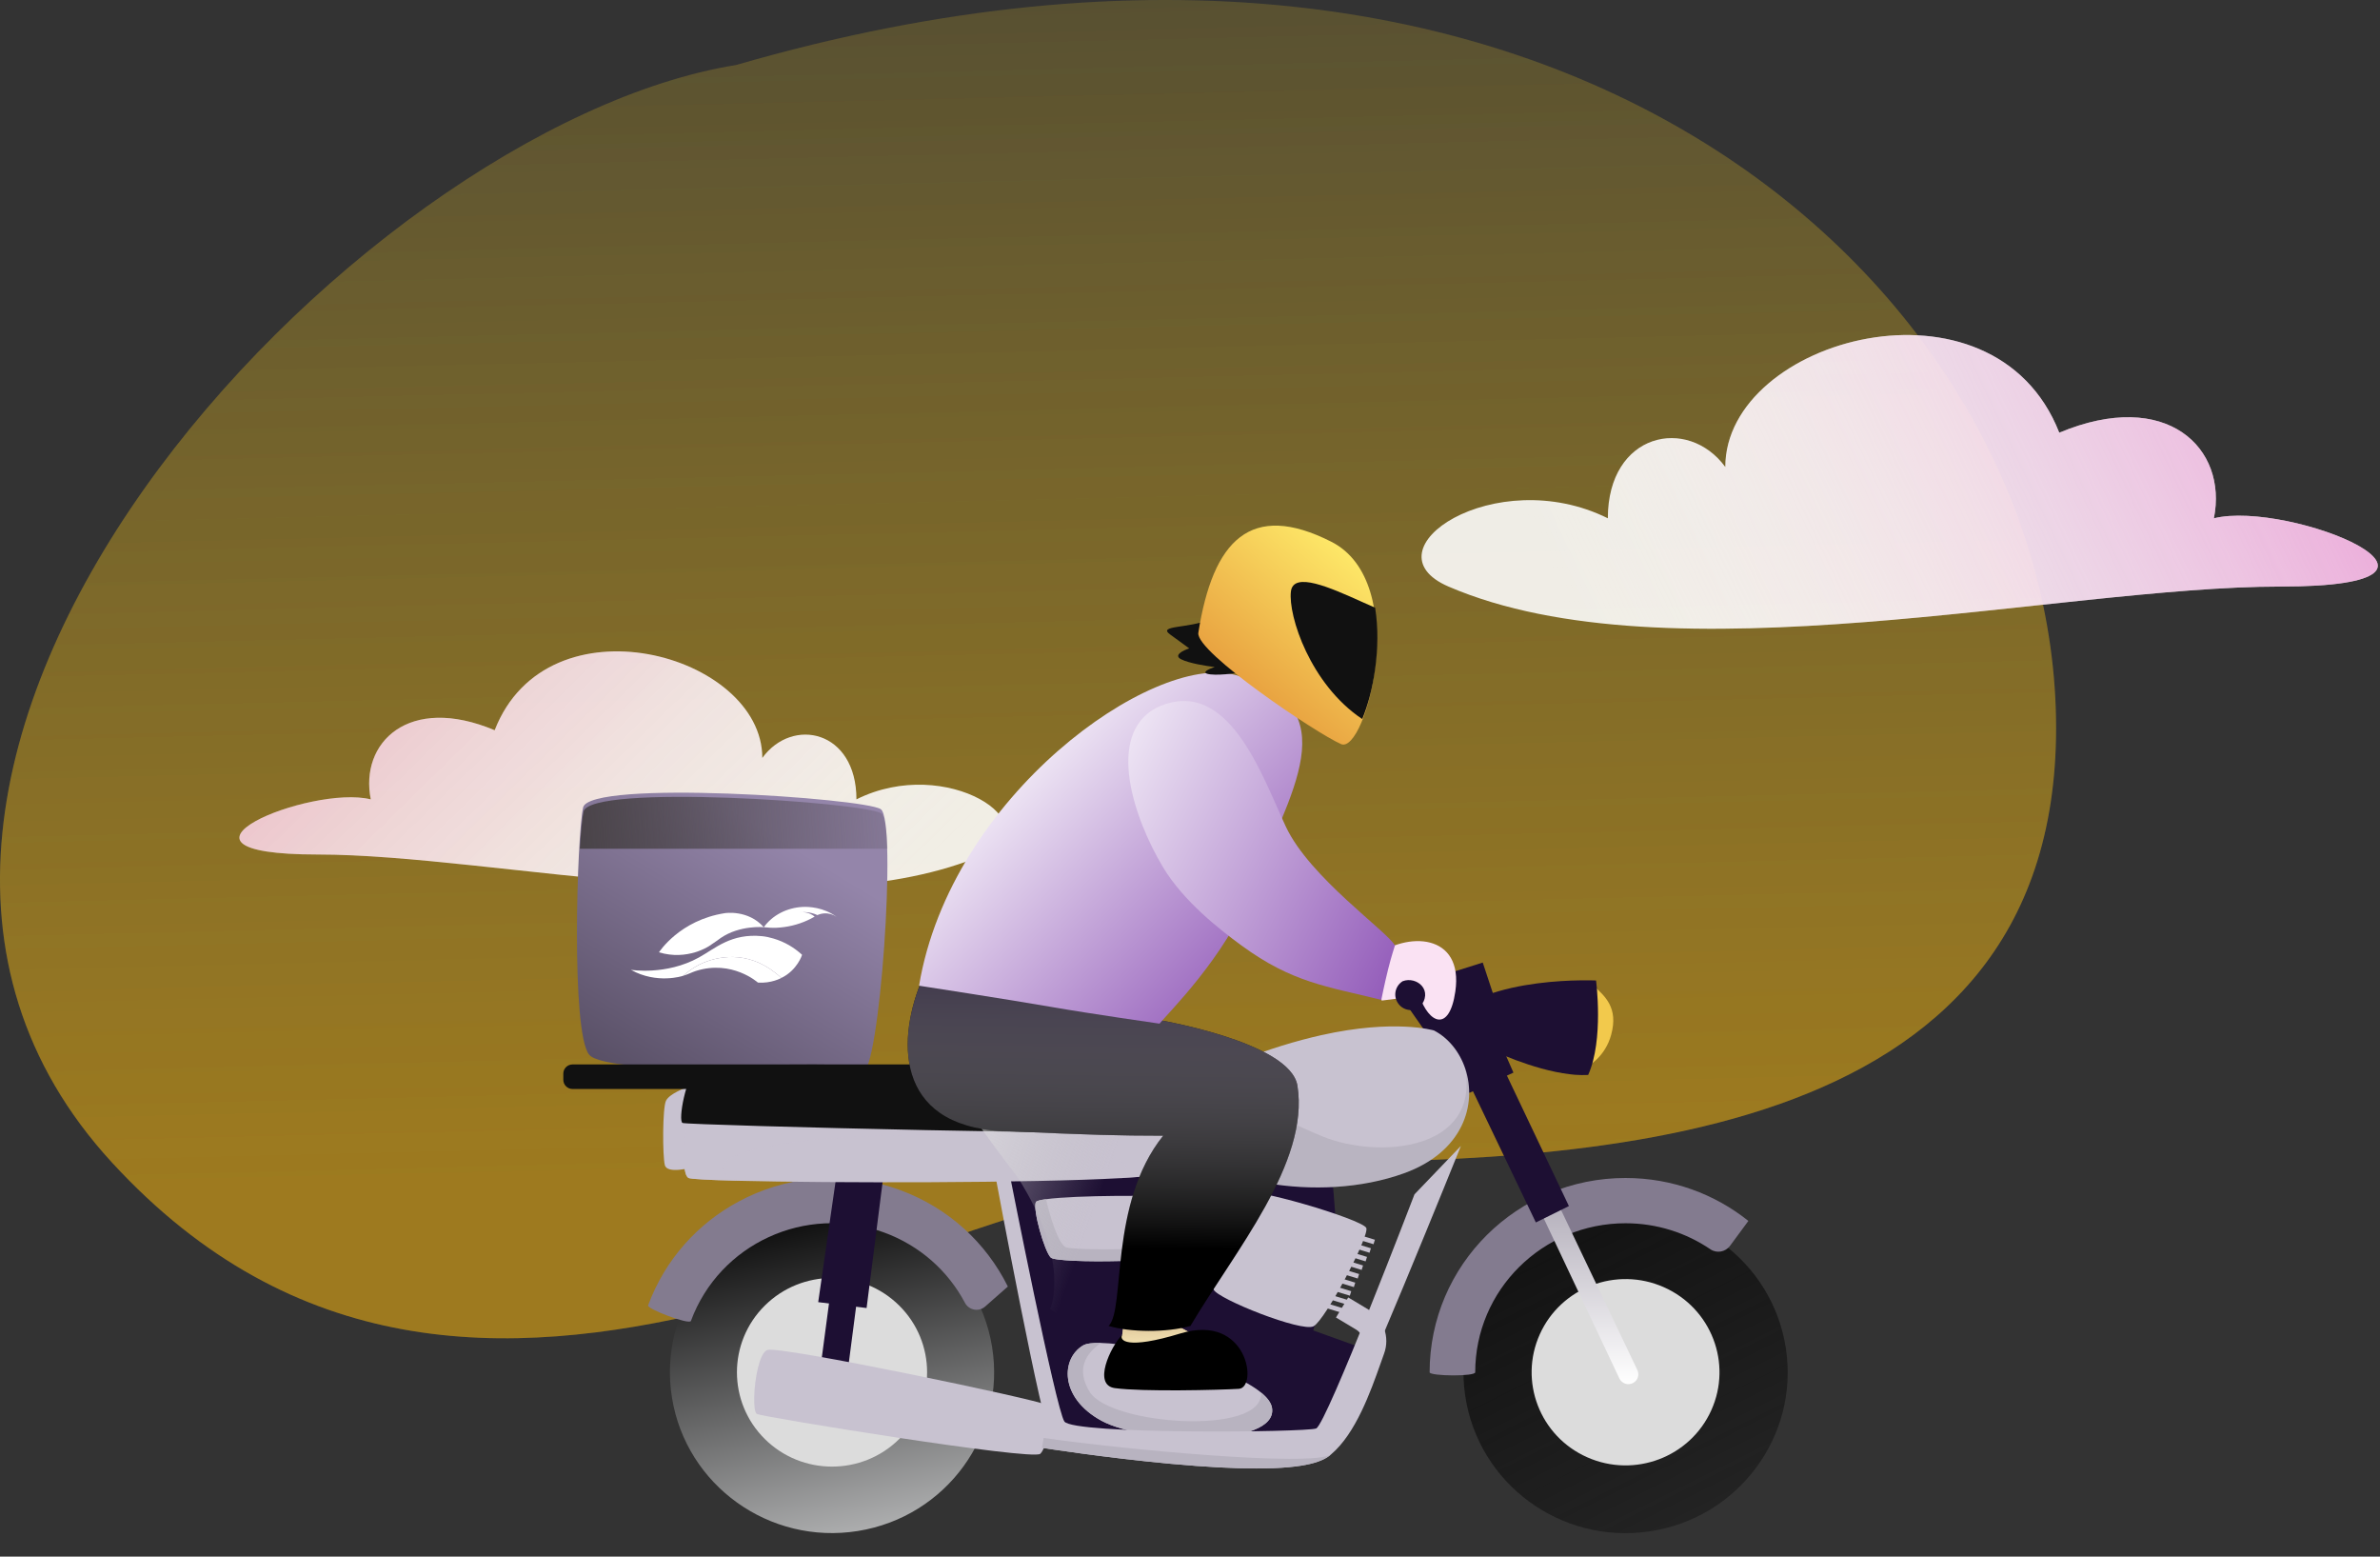 <svg width="338" height="221" viewBox="0 0 338 221" fill="none" xmlns="http://www.w3.org/2000/svg">
<rect x="0" y="0" width="338" height="221" fill="#333333" stroke="none"/>
<defs>
<linearGradient id="paint0_linear" x1="127.873" y1="170.452" x2="122.107" y2="-71.712" gradientUnits="userSpaceOnUse">
<stop offset="0.016" stop-color="#FFBB0C"/>
<stop offset="1" stop-color="#FFDF36" stop-opacity="0"/>
</linearGradient>
<linearGradient id="paint1_linear" x1="127.873" y1="170.452" x2="122.107" y2="-71.712" gradientUnits="userSpaceOnUse">
<stop offset="0.016" stop-color="#FFBB0C"/>
<stop offset="1" stop-color="#FFDF36" stop-opacity="0"/>
</linearGradient>
<linearGradient id="paint2_linear" x1="69.231" y1="74.993" x2="125.905" y2="132.737" gradientUnits="userSpaceOnUse">
<stop stop-color="#D7165E" stop-opacity="0.21"/>
<stop offset="1" stop-color="white" stop-opacity="0"/>
</linearGradient>
<linearGradient id="paint3_linear" x1="364.685" y1="23.913" x2="223.636" y2="90.561" gradientUnits="userSpaceOnUse">
<stop stop-color="#E769C4"/>
<stop offset="1" stop-color="white" stop-opacity="0"/>
</linearGradient>
<linearGradient id="paint4_linear" x1="124.047" y1="103.483" x2="61.227" y2="207.145" gradientUnits="userSpaceOnUse">
<stop offset="0.166" stop-color="#9485AA"/>
<stop offset="1"/>
</linearGradient>
<linearGradient id="paint5_linear" x1="82.782" y1="120.929" x2="137.475" y2="117.043" gradientUnits="userSpaceOnUse">
<stop stop-color="#4A4449"/>
<stop offset="1" stop-color="#4A4449" stop-opacity="0"/>
</linearGradient>
<linearGradient id="paint6_linear" x1="114.493" y1="172.293" x2="126.181" y2="224.85" gradientUnits="userSpaceOnUse">
<stop stop-color="#0C0C0C"/>
<stop offset="1" stop-color="#C9CACB"/>
</linearGradient>
<linearGradient id="paint7_linear" x1="227.495" y1="172.257" x2="267.893" y2="252.907" gradientUnits="userSpaceOnUse">
<stop stop-color="#131313"/>
<stop offset="1" stop-color="#131313" stop-opacity="0"/>
</linearGradient>
<linearGradient id="paint8_linear" x1="220.417" y1="148.424" x2="220.417" y2="196.513" gradientUnits="userSpaceOnUse">
<stop stop-color="#736A80"/>
<stop offset="1" stop-color="white"/>
</linearGradient>
<linearGradient id="paint9_linear" x1="196.216" y1="135.687" x2="196.216" y2="145.298" gradientUnits="userSpaceOnUse">
<stop stop-color="white"/>
<stop offset="1" stop-color="#1D0F33"/>
</linearGradient>
<linearGradient id="paint10_linear" x1="130.513" y1="130.186" x2="165.839" y2="142.92" gradientUnits="userSpaceOnUse">
<stop stop-color="white"/>
<stop offset="1" stop-color="#C4C4C4" stop-opacity="0"/>
</linearGradient>
<linearGradient id="paint11_linear" x1="164.983" y1="186.245" x2="165.308" y2="195.718" gradientUnits="userSpaceOnUse">
<stop stop-color="#CDAE7E"/>
<stop offset="1" stop-color="white" stop-opacity="0"/>
</linearGradient>
<linearGradient id="paint12_linear" x1="146.974" y1="130.157" x2="146.382" y2="176.974" gradientUnits="userSpaceOnUse">
<stop stop-color="#281D39"/>
<stop offset="1" stop-color="white" stop-opacity="0"/>
</linearGradient>
<linearGradient id="paint13_linear" x1="178.257" y1="153.046" x2="133.305" y2="110.315" gradientUnits="userSpaceOnUse">
<stop stop-color="#8445B0"/>
<stop offset="1" stop-color="white"/>
</linearGradient>
<linearGradient id="paint14_linear" x1="145.827" y1="112.059" x2="205.753" y2="142.62" gradientUnits="userSpaceOnUse">
<stop stop-color="white"/>
<stop offset="1" stop-color="#8445B0"/>
</linearGradient>
<linearGradient id="paint15_linear" x1="178.289" y1="128.792" x2="214.349" y2="85.664" gradientUnits="userSpaceOnUse">
<stop offset="0.174" stop-color="#DC7A29"/>
<stop offset="0.828" stop-color="#FDE667"/>
</linearGradient>
</defs>
<path d="M15.9 165.042C-35.749 108.886 50.333 17.93 104.533 9.23C221.859 -24.78 292 41.656 292 103.35C292 163.507 224.41 165.042 180.412 165.042C136.415 165.042 67.549 221.198 15.9 165.042Z" fill="url(#paint0_linear)" fill-opacity="0.31"/>
<path d="M15.9 165.042C-35.749 108.886 50.333 17.93 104.533 9.23C221.859 -24.78 292 41.656 292 103.35C292 163.507 224.41 165.042 180.412 165.042C136.415 165.042 67.549 221.198 15.9 165.042Z" fill="url(#paint1_linear)" fill-opacity="0.31"/>
<path d="M45.123 121.318C70.253 121.317 114.677 132.202 139.76 121.317C149.377 117.143 134.46 107.073 121.628 113.489C121.628 103.672 112.539 101.726 108.261 107.607C108.261 92.831 77.738 84.425 70.253 103.672C58.002 98.518 51.052 105.469 52.656 113.489C44.101 111.35 19.994 121.319 45.123 121.318Z" fill="white" fill-opacity="0.88"/>
<path d="M45.123 121.318C70.253 121.317 114.677 132.202 139.76 121.317C149.377 117.143 134.46 107.073 121.628 113.489C121.628 103.672 112.539 101.726 108.261 107.607C108.261 92.831 77.738 84.425 70.253 103.672C58.002 98.518 51.052 105.469 52.656 113.489C44.101 111.35 19.994 121.319 45.123 121.318Z" fill="url(#paint2_linear)"/>
<path d="M323.809 83.278C292.451 83.277 237.014 96.757 205.714 83.277C193.713 78.109 212.328 65.639 228.341 73.584C228.341 61.428 239.683 59.018 245.021 66.301C245.021 48.003 283.11 37.595 292.451 61.428C307.738 55.046 316.411 63.653 314.41 73.584C325.085 70.936 355.167 83.279 323.809 83.278Z" fill="white" fill-opacity="0.88"/>
<path d="M323.809 83.278C292.451 83.277 237.014 96.757 205.714 83.277C193.713 78.109 212.328 65.639 228.341 73.584C228.341 61.428 239.683 59.018 245.021 66.301C245.021 48.003 283.11 37.595 292.451 61.428C307.738 55.046 316.411 63.653 314.41 73.584C325.085 70.936 355.167 83.279 323.809 83.278Z" fill="url(#paint3_linear)"/>
<path d="M122.464 152.207C124.86 152.877 127.475 116.441 125.078 114.876C122.681 113.311 83.679 110.63 82.808 114.653C81.936 118.677 81.064 146.619 83.679 149.748C86.294 152.877 120.067 151.536 122.464 152.207Z" fill="url(#paint4_linear)"/>
<path d="M93.588 135.203C93.588 135.203 96.482 130.638 102.959 129.641C102.959 129.641 106.242 129.113 108.468 131.637C108.468 131.637 105.076 131.308 102.358 133.166C102.358 133.166 101.265 133.965 100.765 134.277C100.765 134.279 97.652 136.437 93.588 135.203Z" fill="white"/>
<path d="M114.012 128.757C111.725 128.869 109.688 129.95 108.468 131.638C109.046 131.699 109.664 131.742 110.262 131.717L110.318 131.715C110.656 131.698 110.991 131.668 111.319 131.624C112.906 131.415 114.387 130.894 115.696 130.134C115.527 129.991 115.339 129.87 115.137 129.774C114.76 129.591 114.332 129.494 113.883 129.505C113.9 129.503 113.918 129.502 113.936 129.501C114.419 129.478 114.887 129.53 115.329 129.646C115.584 129.712 115.829 129.8 116.064 129.909L116.085 129.918C116.393 129.777 116.731 129.692 117.09 129.675C117.73 129.644 118.33 129.835 118.81 130.176C116.977 128.789 114.799 128.718 114.012 128.757ZM113.481 129.544C113.591 129.523 113.703 129.511 113.817 129.505C113.836 129.504 113.856 129.503 113.873 129.504C113.739 129.511 113.61 129.527 113.481 129.544Z" fill="white"/>
<path d="M113.84 129.573C113.707 129.583 113.578 129.602 113.45 129.623C113.559 129.599 113.671 129.584 113.784 129.575C113.803 129.574 113.823 129.572 113.84 129.573Z" fill="white"/>
<path d="M113.907 135.563C113.914 135.54 113.711 135.384 113.686 135.362C113.608 135.293 113.53 135.226 113.451 135.16C113.301 135.036 113.147 134.915 112.989 134.8C112.693 134.582 112.385 134.381 112.065 134.195C111.371 133.794 110.627 133.476 109.855 133.248C109.324 133.09 108.78 132.965 108.227 132.911C103.838 132.476 101.598 134.641 99.261 135.934C94.587 138.52 89.593 137.686 89.593 137.686C93.314 139.769 96.969 138.551 96.969 138.551C96.992 138.543 97.015 138.535 97.038 138.527C97.026 138.531 97.016 138.534 97.004 138.537C97.118 138.461 98.348 137.321 99.884 136.686C102.487 135.611 106.83 134.979 110.964 138.842C113.24 137.737 113.907 135.563 113.907 135.563Z" fill="white"/>
<path d="M110.965 138.843C106.831 134.981 102.488 135.612 99.885 136.687C98.349 137.323 97.119 138.462 97.004 138.539C97.016 138.535 97.027 138.532 97.039 138.529C97.714 138.332 98.244 138.035 98.826 137.85C103.977 136.216 107.631 139.496 107.631 139.496C109.522 139.649 110.966 138.845 110.965 138.843C110.966 138.843 110.965 138.843 110.965 138.843Z" fill="white"/>
<path fill-rule="evenodd" clip-rule="evenodd" d="M126.035 120.5H82.348C82.499 117.993 82.682 116.09 82.865 115.245C83.736 111.221 122.739 113.902 125.135 115.467C125.645 115.8 125.928 117.708 126.035 120.5Z" fill="url(#paint5_linear)"/>
<path d="M228.818 146.895C229.859 143.06 227.945 141.447 226.275 139.899L224.613 151.797C225.668 151.441 227.986 149.962 228.818 146.895Z" fill="#F2C94C"/>
<path d="M121.832 217.361C134.383 215.352 142.915 203.634 140.888 191.189C138.861 178.743 127.044 170.284 114.493 172.293C101.943 174.303 93.411 186.021 95.437 198.466C97.464 210.911 109.281 219.371 121.832 217.361Z" fill="url(#paint6_linear)"/>
<path d="M127.709 204.297C132.982 199.068 132.982 190.59 127.709 185.361C122.435 180.132 113.886 180.132 108.612 185.361C103.339 190.59 103.339 199.068 108.612 204.297C113.886 209.526 122.435 209.526 127.709 204.297Z" fill="#DCDCDC"/>
<path d="M122.066 181.778L120.145 196.555C120.004 197.651 118.971 198.407 117.873 198.218C116.843 198.041 116.135 197.089 116.27 196.062L118.209 181.447L122.066 181.778Z" fill="#1D0F33"/>
<path d="M92.041 185.329C91.946 185.574 93.329 186.239 94.796 186.792C96.353 187.383 98.015 187.842 98.121 187.542C102.177 176.567 114.448 170.934 125.511 174.964C130.68 176.846 134.675 180.494 137.042 184.97C137.606 186.028 139.013 186.287 139.913 185.489L141.227 184.331L143.132 182.656C140.08 176.501 134.738 171.473 127.746 168.929C127.55 168.855 127.349 168.789 127.15 168.723C126.955 168.658 126.753 168.589 126.561 168.524C119.111 166.185 111.341 167.12 104.91 170.577C99.154 173.661 94.468 178.76 92.041 185.329Z" fill="#837B8F"/>
<path d="M234.226 217.421C246.804 215.578 255.493 203.974 253.634 191.502C251.776 179.03 240.073 170.414 227.495 172.257C214.918 174.1 206.228 185.705 208.087 198.177C209.946 210.648 221.649 219.264 234.226 217.421Z" fill="url(#paint7_linear)"/>
<path d="M203.03 194.83C203.03 195.109 204.753 195.269 206.422 195.269C207.983 195.269 209.505 195.129 209.505 194.83C209.505 183.141 219.066 173.669 230.854 173.669C235.327 173.669 239.483 175.038 242.909 177.366C243.806 177.976 245.04 177.751 245.685 176.881L245.82 176.701L248.299 173.338C243.524 169.522 237.458 167.243 230.854 167.243C215.488 167.237 203.03 179.59 203.03 194.83Z" fill="#837B8F"/>
<path d="M243.033 200.218C246.038 193.549 243.023 185.728 236.298 182.748C229.573 179.768 221.685 182.758 218.68 189.426C215.675 196.095 218.69 203.916 225.415 206.896C232.14 209.876 240.028 206.886 243.033 200.218Z" fill="#DCDCDC"/>
<path d="M231.998 196.304C232.611 195.931 232.841 195.161 232.536 194.516L210.554 148.424L208.164 149.545L229.979 195.703C230.333 196.461 231.276 196.744 231.998 196.304Z" fill="url(#paint8_linear)"/>
<path d="M206.718 149.788L218.117 173.555L220.156 172.546L222.811 171.228L211.749 147.959L207.451 149.522L206.718 149.788Z" fill="#1D0F33"/>
<path d="M210.017 142.195L211.579 148.958C211.579 148.958 217.594 151.896 222.964 152.514C223.191 152.549 223.421 152.569 223.648 152.589C224.298 152.634 224.937 152.648 225.547 152.614C227.788 147.629 226.666 139.206 226.666 139.206C226.666 139.206 226.07 139.172 225.064 139.18C224.856 139.18 224.626 139.18 224.388 139.186C221.336 139.226 215.758 139.571 211.024 141.314L210.017 142.195Z" fill="#1D0F33"/>
<path d="M189.993 176.958L189.328 168.592L166.431 160.761L142.923 165.923C142.923 165.923 149.987 199.562 151.152 202.231C152.316 204.901 184.673 203.196 186.502 203.196C188.332 203.196 189.993 197.409 189.993 197.409L191.81 194.034L192.778 191.14L186.502 188.884L189.993 176.958Z" fill="#1D0F33"/>
<path d="M156.441 201.713C162.497 205.002 181.537 205.511 180.647 199.881C180.531 199.155 179.975 198.425 179.094 197.705C174.672 194.084 162.081 190.791 156.356 190.662C155.169 190.638 154.282 190.741 153.819 191.012C150.698 192.845 150.393 198.42 156.441 201.713Z" fill="#C8C2D0"/>
<path d="M156.44 201.713C162.497 205.002 181.537 205.511 180.647 199.881C180.531 199.155 179.975 198.425 179.094 197.705C179.527 203.894 157.703 202.338 154.764 197.626C152.769 194.425 154.174 192.167 156.359 190.662C155.172 190.638 154.284 190.741 153.822 191.012C150.697 192.845 150.392 198.42 156.44 201.713Z" fill="#B8B3C0"/>
<path d="M207.475 162.69C207.475 162.69 191.83 201.583 189.149 205.462C186.469 209.341 150.375 204.686 149.256 204.022C148.14 203.357 141.471 167.512 141.471 167.512L143.482 167.179C143.482 167.179 149.927 199.92 151.155 201.806C152.383 203.688 185.462 203.357 186.914 202.804C188.367 202.251 200.882 169.561 200.882 169.561L207.475 162.69Z" fill="#C8C2D0"/>
<path d="M98.271 154.109C97.264 154.442 95.087 155.272 94.584 156.271C94.08 157.269 94.08 164.083 94.417 165.412C94.753 166.741 98.271 165.746 98.271 165.746L99.445 156.77L98.271 154.109Z" fill="#C8C2D0"/>
<path d="M214.933 152.281L208.674 155.161L204.652 146.519L211.133 143.638L214.933 152.281Z" fill="#1D0F33"/>
<path d="M213.031 144.081L203.312 147.737L198.281 140.535L210.575 136.656L213.031 144.081Z" fill="#1D0F33"/>
<path d="M193.716 139.663C193.972 140.068 194.406 140.288 194.855 140.288C195.097 140.288 195.338 140.222 195.56 140.088L198.923 138.564C199.512 138.199 200.272 138.305 200.726 138.818L203.764 142.195C204.253 142.746 205.104 142.794 205.653 142.301C206.209 141.816 206.257 140.972 205.768 140.427L202.731 137.05C201.396 135.567 199.199 135.256 197.502 136.305L194.139 137.829C193.515 138.223 193.322 139.039 193.716 139.663Z" fill="url(#paint9_linear)"/>
<path d="M166.209 161.587C171.016 167.571 187.106 171.008 199.397 166.573C207.799 163.541 209.784 156.793 208.093 151.727C207.307 149.374 205.734 147.386 203.648 146.297C203.648 146.297 198.057 144.634 187.664 146.961C180.686 148.524 171.237 151.887 167.242 155.738C165.283 157.626 164.633 159.619 166.209 161.587Z" fill="#C8C2D0"/>
<path d="M149.227 178.541C150.118 179.425 167.972 179.219 169.12 177.762C169.896 176.764 171.13 170.894 170.012 170.229C169.871 170.144 169.402 170.07 168.691 170.01C164.636 169.656 152.701 169.676 148.545 170.255C147.693 170.369 147.17 170.509 147.104 170.674C146.658 171.778 148.335 177.656 149.227 178.541Z" fill="#C8C2D0"/>
<path d="M116.199 184.871L123.071 185.704L124.552 174.075L125.412 167.301L125.418 167.253L124.828 167.267L118.713 167.421L117.847 173.416L116.199 184.871Z" fill="#1D0F33"/>
<path d="M147.985 205.551C148.072 205.565 156.896 206.954 166.167 207.813C171.356 208.292 175.352 208.483 178.444 208.483C185.718 208.483 187.999 207.413 189.043 206.475C192.529 203.537 194.649 197.567 196.05 193.617C196.231 193.098 196.407 192.619 196.559 192.188C197.425 189.849 196.493 187.214 194.339 185.925L191.468 184.202L189.731 187.048L192.601 188.771C193.387 189.236 193.729 190.2 193.413 191.05C193.251 191.489 193.076 191.98 192.883 192.513C191.603 196.124 189.665 201.58 186.828 203.976C184.228 206.309 165.313 204.935 148.512 202.268L148.21 204.15L147.985 205.551Z" fill="#C8C2D0"/>
<path d="M107.503 200.753C108.395 201.192 146.611 207.402 147.733 206.403C148 206.164 148.227 205.679 148.417 205.066C149.007 203.112 149.142 199.886 148.512 199.421C147.621 198.757 110.63 190.999 108.956 191.663C107.857 192.102 107.187 195.705 107.112 198.252C107.075 199.569 107.195 200.602 107.503 200.753Z" fill="#C8C2D0"/>
<path d="M97.768 167.237C98.024 167.397 100.65 167.537 104.72 167.637C118.009 167.976 146.744 167.97 159.167 167.263C162.769 167.058 165.001 166.79 165.096 166.459C165.599 164.631 165.967 158.667 163.807 157.597C162.8 157.098 99.442 156.599 98.435 157.432C97.431 158.264 96.427 166.407 97.768 167.237Z" fill="#C8C2D0"/>
<path opacity="0.6" d="M97.768 167.238C98.024 167.397 100.65 167.537 104.72 167.637C98.432 165.15 105.706 161.142 132.463 161.142C156.855 161.142 162.3 165.184 159.167 167.266C162.769 167.061 165.001 166.793 165.096 166.462C165.599 164.633 165.967 158.669 163.807 157.6C162.8 157.101 99.442 156.602 98.435 157.434C97.431 158.264 96.427 166.408 97.768 167.238Z" fill="#C8C2D0"/>
<path d="M164.814 156.436C166.405 157.489 166.154 159.759 165.821 160.592C165.484 161.422 97.601 159.762 96.931 159.428C96.261 159.094 97.434 152.78 98.941 151.781C100.449 150.783 130.622 151.117 132.296 151.616C133.973 152.115 134.643 155.272 136.151 155.771C137.661 156.268 163.307 155.438 164.814 156.436Z" fill="#111111"/>
<path d="M194.035 174.331C194.536 175.423 188.225 187.406 186.548 188.293C184.871 189.18 172.914 184.414 172.356 183.084C171.798 181.755 175.149 170.452 176.155 169.345C177.162 168.236 193.477 173.11 194.035 174.331Z" fill="#C8C2D0"/>
<path d="M174.472 169.698L174.276 170.333L195.064 176.645L195.26 176.01L174.472 169.698Z" fill="#C8C2D0"/>
<path d="M173.904 170.91L173.708 171.546L194.496 177.856L194.692 177.22L173.904 170.91Z" fill="#C8C2D0"/>
<path d="M173.351 172.136L173.155 172.771L193.942 179.081L194.139 178.445L173.351 172.136Z" fill="#C8C2D0"/>
<path d="M172.787 173.351L172.591 173.987L193.379 180.296L193.575 179.661L172.787 173.351Z" fill="#C8C2D0"/>
<path d="M172.228 174.569L172.032 175.204L192.82 181.514L193.016 180.878L172.228 174.569Z" fill="#C8C2D0"/>
<path d="M171.682 175.785L171.485 176.421L192.273 182.735L192.469 182.1L171.682 175.785Z" fill="#C8C2D0"/>
<path d="M171.112 177.004L170.916 177.64L191.703 183.95L191.899 183.314L171.112 177.004Z" fill="#C8C2D0"/>
<path d="M170.56 178.231L170.363 178.866L191.151 185.178L191.347 184.543L170.56 178.231Z" fill="#C8C2D0"/>
<path d="M169.995 179.445L169.799 180.08L190.587 186.39L190.783 185.754L169.995 179.445Z" fill="#C8C2D0"/>
<path opacity="0.6" d="M166.209 161.587C171.016 167.571 187.106 171.008 199.397 166.573C207.799 163.541 209.784 156.793 208.093 151.727C210.132 163.447 195.695 164.539 187.892 161.368C179.685 158.025 172.865 153.316 167.242 155.737C165.283 157.625 164.633 159.619 166.209 161.587Z" fill="black" fill-opacity="0.13"/>
<path d="M147.985 205.551C148.072 205.565 156.896 206.954 166.167 207.813C171.356 208.292 175.352 208.483 178.444 208.483C185.718 208.483 187.999 207.413 189.043 206.475C186.362 208.337 158.772 205.696 148.213 204.147L147.985 205.551Z" fill="#B8B3C0"/>
<path d="M149.227 178.541C150.118 179.425 167.972 179.22 169.12 177.762C169.896 176.764 171.13 170.894 170.012 170.229C169.871 170.144 169.402 170.07 168.691 170.01C168.214 171.598 167.014 175.554 166.661 176.433C166.212 177.542 153.029 177.542 151.462 177.098C150.242 176.752 149.022 172.223 148.545 170.255C147.693 170.369 147.17 170.509 147.104 170.674C146.658 171.778 148.335 177.657 149.227 178.541Z" fill="#B8B3C0"/>
<path d="M81.314 154.608H130.982C131.709 154.608 132.296 154.023 132.296 153.304V152.423C132.296 151.701 131.706 151.12 130.982 151.12H81.314C80.59 151.12 80 151.704 80 152.423V153.304C80 154.023 80.59 154.608 81.314 154.608Z" fill="#111111"/>
<path d="M161.731 143.883C150.114 144.847 157.375 140.025 158.343 135.203C158.343 135.203 141.374 122.48 136.077 125.559C131.721 137.614 131.864 146.778 132.832 149.671C133.8 152.564 134.768 153.529 134.768 153.529C137.672 157.868 141.06 162.69 144.448 167.03C152.193 179.085 149.146 185.835 149.146 185.835C156.406 191.139 170.261 195.184 174.315 181.495C162.699 172.333 190.772 150.826 161.731 143.883Z" fill="url(#paint10_linear)"/>
<path d="M158.541 191.632L172.032 190.814L166.056 187.629L159.736 186.563L159.38 189.483L158.541 191.632Z" fill="#FEECA3"/>
<path d="M158.541 191.632L172.032 190.814L166.056 187.629L159.736 186.563L159.38 189.483L158.541 191.632Z" fill="url(#paint11_linear)"/>
<path d="M143.875 160.633C127.276 160.595 127.288 148.21 130.743 139.566L163.797 144.671C163.797 144.671 183.253 147.801 184.259 154.15C185.995 165.101 175.353 177.639 169.061 188.247C165.666 189.211 160.508 189.163 157.444 188.247C159.864 185.836 157.433 170.888 165.189 161.244C158.896 161.244 154.389 161.109 143.875 160.633Z" fill="black"/>
<path d="M143.875 160.633C127.276 160.595 127.288 148.21 130.743 139.566L163.797 144.671C163.797 144.671 183.253 147.801 184.259 154.15C185.995 165.101 175.353 177.639 169.061 188.247C165.666 189.211 160.508 189.163 157.444 188.247C159.864 185.836 157.433 170.888 165.189 161.244C158.896 161.244 154.389 161.109 143.875 160.633Z" fill="url(#paint12_linear)"/>
<path d="M158.326 197.074C155.17 196.641 157.663 191.276 159.38 189.483C158.907 190.291 159.952 191.653 167.633 189.317C177.236 186.397 178.666 197.01 175.938 197.176C173.209 197.341 162.272 197.614 158.326 197.074Z" fill="black"/>
<path d="M175.353 95.804C163.731 92.703 135.027 112.951 130.521 139.943C130.521 139.943 143.491 141.943 149.198 142.939C154.905 143.935 164.673 145.331 164.673 145.331C165.818 143.899 174.035 135.839 177.609 126.692C183.084 112.681 191.965 100.237 175.353 95.804Z" fill="url(#paint13_linear)"/>
<path d="M206.682 140.763C207.877 132.533 199.896 132.131 194.997 135.906L196.22 142.055L201.588 141.374C202.88 145.258 205.822 146.684 206.682 140.763Z" fill="#FAE2F3"/>
<path d="M165.188 123.149C161.066 116.305 156.96 104.343 164.22 100.486C174.385 95.664 179.225 110.13 182.613 117.363C186.001 124.596 197.134 132.311 198.102 134.24C198.102 134.24 197.618 135.687 197.134 137.616C196.65 139.544 196.166 141.955 196.166 141.955C188.421 140.027 183.581 139.544 176.321 134.24C173.197 131.958 168.092 127.971 165.188 123.149Z" fill="url(#paint14_linear)"/>
<path d="M198.498 142.366C198.922 143.043 199.65 143.407 200.398 143.407C200.802 143.407 201.203 143.296 201.57 143.076C203.739 140.636 201.19 138.541 199.2 139.306C198.16 139.963 197.835 141.326 198.498 142.366Z" fill="#1D0F33"/>
<path d="M166.173 90.074C164.362 88.752 168.726 89.255 171.828 87.943L177.363 95.26C176.189 95.496 173.452 95.923 171.9 95.744C170.349 95.565 171.663 94.974 172.514 94.701C171.382 94.571 168.841 94.167 167.728 93.593C166.616 93.02 168.04 92.33 168.891 92.057L166.173 90.074Z" fill="#111111"/>
<path d="M170.182 89.863C172.251 76.658 177.637 71.115 189.071 76.914C200.504 82.713 193.963 107.166 190.455 105.641C186.947 104.117 169.859 92.626 170.182 89.863Z" fill="url(#paint15_linear)"/>
<path fill-rule="evenodd" clip-rule="evenodd" d="M195.29 86.279C196.201 91.899 195.051 98.292 193.459 102.084C186.101 97.181 182.925 87.44 183.33 83.981C183.67 81.069 188.958 83.445 193.367 85.426C194.035 85.726 194.683 86.017 195.29 86.279Z" fill="#111111"/>
</svg>
